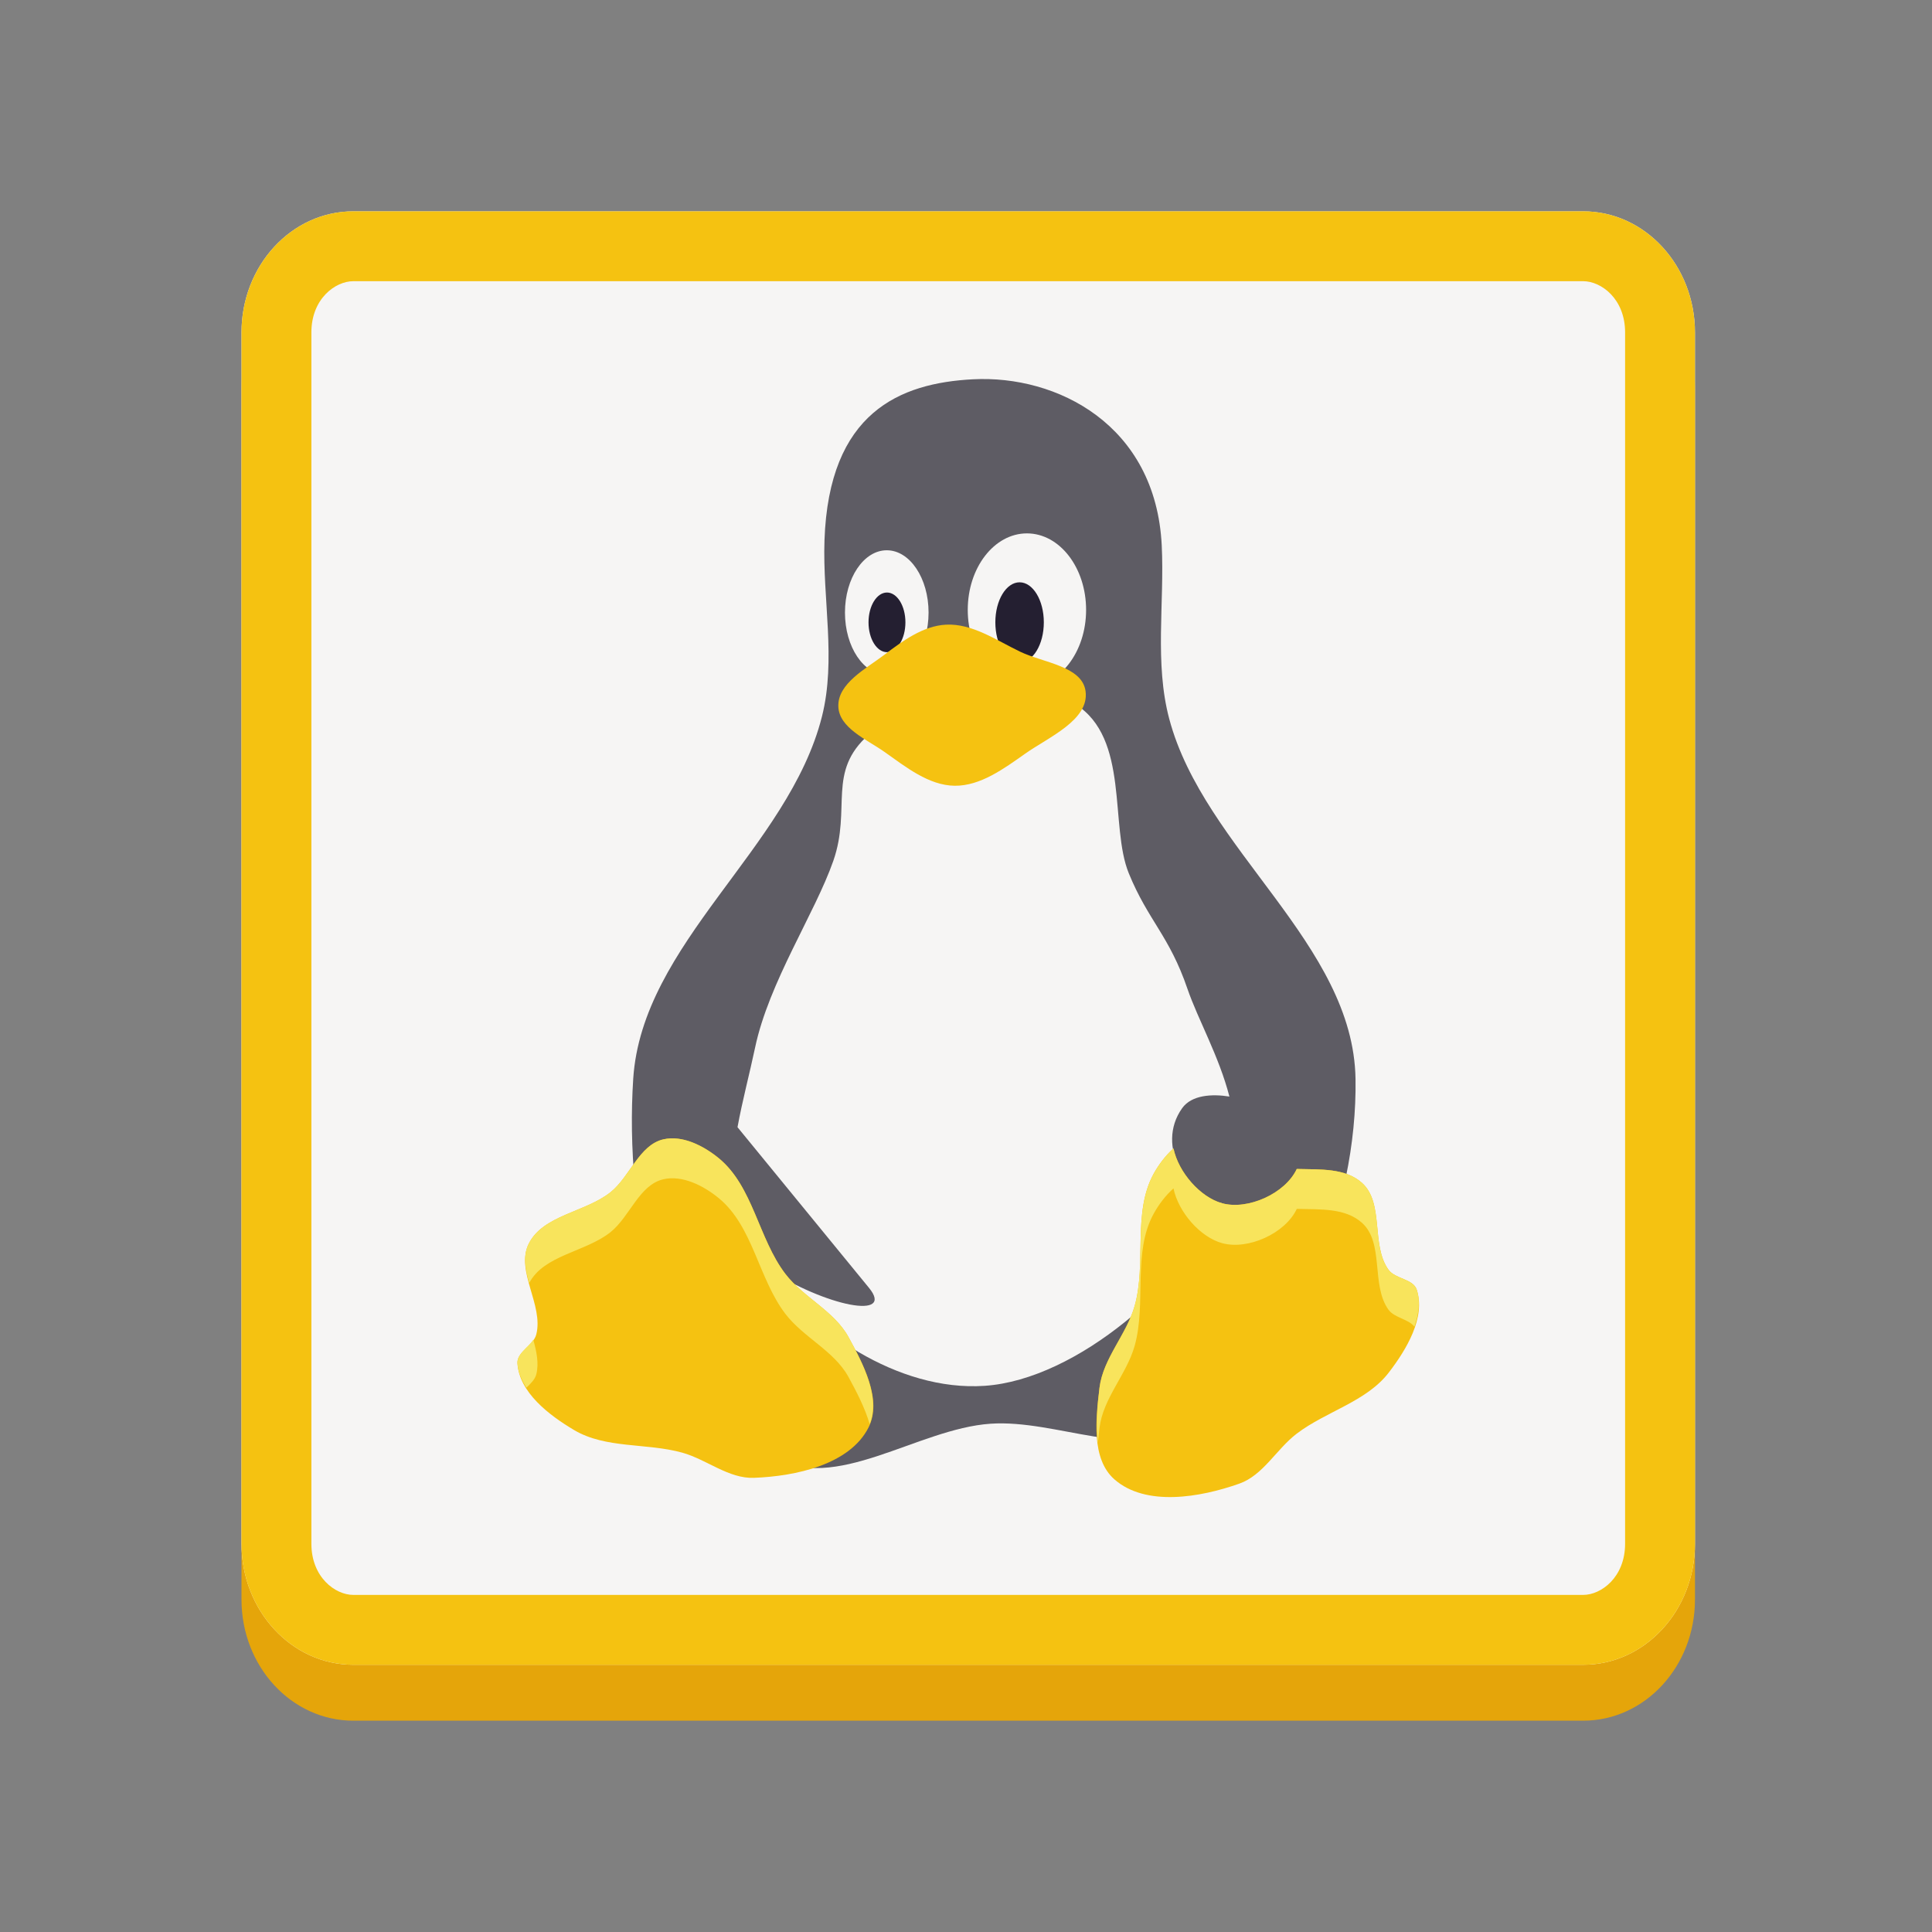 <svg width="128" height="128" viewBox="0 0 128 128" fill="none" xmlns="http://www.w3.org/2000/svg">
<rect x="0" y="0" width="128" height="128" fill="#808080" stroke="none"/>
<g id="preferences-system-linux">
<path id="Vector" d="M104.889 17.704H23.407C19.316 17.704 16 21.297 16 25.728V105.975C16 110.407 19.316 114 23.407 114H104.889C108.98 114 112.296 110.407 112.296 105.975V25.728C112.296 21.297 108.98 17.704 104.889 17.704Z" fill="url(#paint0_linear)"/>
<path id="Vector_2" d="M104.889 14H23.407C19.316 14 16 17.593 16 22.025V102.272C16 106.703 19.316 110.296 23.407 110.296H104.889C108.98 110.296 112.296 106.703 112.296 102.272V22.025C112.296 17.593 108.98 14 104.889 14Z" fill="url(#paint1_linear)"/>
<path id="Vector (Stroke)" fill-rule="evenodd" clip-rule="evenodd" d="M104.889 18.63H23.407C22.215 18.63 20.63 19.794 20.63 22.025V102.272C20.63 104.502 22.215 105.667 23.407 105.667H104.889C106.081 105.667 107.667 104.502 107.667 102.272V22.025C107.667 19.794 106.081 18.63 104.889 18.63ZM23.407 14H104.889C108.98 14 112.296 17.593 112.296 22.025V102.272C112.296 106.703 108.98 110.296 104.889 110.296H23.407C19.316 110.296 16 106.703 16 102.272V22.025C16 17.593 19.316 14 23.407 14Z" fill="url(#paint2_linear)"/>
<g id="linux">
<path id="Vector_3" d="M54.457 47.47C55.409 43.698 54.491 39.687 54.624 35.798C54.915 27.306 59.629 25.38 64.462 25.129C70.007 24.838 76.571 28.123 76.968 36.134C77.156 39.968 76.478 43.928 77.468 47.637C79.772 56.288 89.664 62.534 89.807 71.481C89.939 79.984 86.023 90.005 78.801 94.492C75.071 96.809 70.01 94.029 65.626 94.325C60.751 94.659 55.327 98.989 51.121 96.495C43.486 91.963 41.38 80.344 41.952 71.481C42.534 62.476 52.248 56.222 54.457 47.47V47.47Z" fill="url(#paint3_linear)"/>
<path id="Vector_4" d="M68.037 45.476C70.202 45.476 71.957 43.206 71.957 40.407C71.957 37.607 70.202 35.338 68.037 35.338C65.871 35.338 64.116 37.607 64.116 40.407C64.116 43.206 65.871 45.476 68.037 45.476Z" fill="url(#paint4_linear)"/>
<path id="Vector_5" d="M58.751 44.711C60.28 44.711 61.52 42.863 61.52 40.584C61.52 38.305 60.28 36.457 58.751 36.457C57.221 36.457 55.981 38.305 55.981 40.584C55.981 42.863 57.221 44.711 58.751 44.711Z" fill="url(#paint5_linear)"/>
<path id="Vector_6" d="M67.55 43.886C68.437 43.886 69.156 42.698 69.156 41.232C69.156 39.767 68.437 38.579 67.55 38.579C66.663 38.579 65.944 39.767 65.944 41.232C65.944 42.698 66.663 43.886 67.55 43.886Z" fill="url(#paint6_linear)"/>
<path id="Vector_7" d="M58.764 43.208C59.439 43.208 59.986 42.324 59.986 41.232C59.986 40.141 59.439 39.256 58.764 39.256C58.089 39.256 57.542 40.141 57.542 41.232C57.542 42.324 58.089 43.208 58.764 43.208Z" fill="url(#paint7_linear)"/>
<path id="Vector_8" d="M67.518 45.632C67.038 45.609 66.556 45.613 66.076 45.642C62.822 45.833 59.335 47.111 57.574 48.658C54.753 51.137 56.425 53.547 55.211 57.029C53.997 60.51 50.941 65.066 50.026 69.41C49.655 71.164 49.184 72.918 48.862 74.68L57.574 85.325C59.285 87.415 54.819 86.64 50.666 83.95C53.613 88.095 59.46 92.204 65.232 91.815C71.38 91.402 78.64 84.973 80.963 79.717C78.709 79.336 76.518 75.944 78.322 73.418C78.949 72.542 80.296 72.465 81.452 72.65C80.756 69.957 79.37 67.545 78.674 65.518C77.468 61.984 76.066 60.994 74.785 57.857C73.502 54.719 74.857 48.915 71.246 46.656C70.23 46.02 68.931 45.703 67.518 45.632V45.632Z" fill="url(#paint8_linear)"/>
<path id="Vector_9" d="M40.452 78.987C41.74 77.955 42.343 75.857 43.952 75.484C45.211 75.193 46.624 75.915 47.621 76.735C49.899 78.608 50.245 82.063 52.039 84.407C53.235 85.965 55.261 86.852 56.208 88.574C57.195 90.373 58.468 92.749 57.542 94.577C56.293 97.04 52.716 97.804 49.954 97.91C48.277 97.976 46.819 96.693 45.203 96.243C42.848 95.587 40.131 95.992 38.033 94.743C36.372 93.757 34.404 92.254 34.282 90.325C34.232 89.563 35.346 89.148 35.531 88.407C36.023 86.46 34.137 84.201 35.031 82.402C35.983 80.492 38.782 80.32 40.452 78.987V78.987Z" fill="url(#paint9_linear)"/>
<path id="Vector_10" d="M77.746 76.087C77.214 76.563 76.764 77.164 76.436 77.759C75.013 80.344 75.973 83.685 75.174 86.524C74.64 88.415 73.087 89.989 72.846 91.936C72.595 93.973 72.291 96.651 73.828 98.008C75.902 99.833 79.508 99.217 82.111 98.294C83.695 97.733 84.571 96.003 85.907 94.987C87.849 93.505 90.524 92.87 92.01 90.936C93.188 89.402 94.463 87.28 93.862 85.444C93.624 84.719 92.439 84.743 91.992 84.124C90.815 82.497 91.727 79.706 90.233 78.367C89.121 77.375 87.489 77.489 85.912 77.447C85.15 79.079 82.669 80.19 80.963 79.717C79.518 79.314 78.079 77.672 77.746 76.087V76.087Z" fill="url(#paint10_linear)"/>
<path id="Vector_11" d="M62.669 41.386C64.412 41.293 66.015 42.423 67.589 43.177C69.111 43.909 71.709 44.129 71.923 45.804C72.169 47.706 69.489 48.828 67.923 49.931C66.523 50.917 64.962 52.074 63.253 52.058C61.526 52.039 59.997 50.801 58.584 49.806C57.42 48.986 55.587 48.23 55.542 46.804C55.491 45.28 57.367 44.309 58.584 43.386C59.79 42.47 61.156 41.465 62.669 41.386V41.386Z" fill="url(#paint11_linear)"/>
<path id="Vector_12" d="M44.917 75.442C44.595 75.399 44.269 75.414 43.952 75.484C42.343 75.857 41.737 77.955 40.449 78.987C38.78 80.32 35.981 80.495 35.028 82.402C34.631 83.201 34.811 84.095 35.06 85.008C36.034 83.14 38.793 82.955 40.449 81.632C41.737 80.6 42.343 78.502 43.952 78.129C45.211 77.838 46.624 78.561 47.621 79.381C49.899 81.254 50.245 84.709 52.039 87.053C53.235 88.614 55.261 89.495 56.208 91.217C56.724 92.159 57.301 93.259 57.618 94.354C58.346 92.558 57.156 90.302 56.208 88.571C55.261 86.852 53.235 85.965 52.039 84.407C50.245 82.063 49.899 78.608 47.621 76.735C46.872 76.119 45.894 75.561 44.917 75.442V75.442ZM35.333 88.764C34.965 89.296 34.242 89.696 34.285 90.325C34.322 90.907 34.56 91.436 34.875 91.939C35.153 91.669 35.444 91.397 35.531 91.053C35.716 90.32 35.547 89.542 35.333 88.764ZM77.746 76.09C77.214 76.566 76.767 77.161 76.439 77.756C75.016 80.341 75.971 83.688 75.172 86.526C74.637 88.418 73.087 89.989 72.846 91.936C72.706 93.074 72.587 94.389 72.743 95.585C72.777 95.246 72.806 94.897 72.849 94.579C73.087 92.635 74.637 91.061 75.172 89.172C75.971 86.333 75.013 82.987 76.439 80.402C76.767 79.807 77.214 79.211 77.746 78.735C78.079 80.32 79.518 81.96 80.963 82.36C82.669 82.836 85.153 81.725 85.915 80.092C87.492 80.135 89.121 80.021 90.233 81.013C91.727 82.352 90.815 85.14 91.989 86.77C92.386 87.317 93.331 87.391 93.709 87.899C93.989 87.074 94.119 86.235 93.86 85.447C93.621 84.722 92.436 84.743 91.989 84.124C90.812 82.497 91.727 79.706 90.233 78.368C89.121 77.375 87.492 77.489 85.915 77.447C85.153 79.079 82.669 80.19 80.963 79.717C79.518 79.315 78.079 77.674 77.746 76.09V76.09Z" fill="url(#paint12_linear)"/>
</g>
</g>
<defs>
<linearGradient id="paint0_linear" x1="16" y1="65.852" x2="112.296" y2="65.852" gradientUnits="userSpaceOnUse">
<stop stop-color="#E5A50A"/>
</linearGradient>
<linearGradient id="paint1_linear" x1="16" y1="62.148" x2="112.296" y2="62.148" gradientUnits="userSpaceOnUse">
<stop stop-color="#F6F5F4"/>
</linearGradient>
<linearGradient id="paint2_linear" x1="16" y1="62.148" x2="112.296" y2="62.148" gradientUnits="userSpaceOnUse">
<stop stop-color="#F5C211"/>
</linearGradient>
<linearGradient id="paint3_linear" x1="41.863" y1="61.188" x2="89.81" y2="61.188" gradientUnits="userSpaceOnUse">
<stop stop-color="#5E5C64"/>
</linearGradient>
<linearGradient id="paint4_linear" x1="64.116" y1="40.407" x2="71.957" y2="40.407" gradientUnits="userSpaceOnUse">
<stop stop-color="#F6F5F4"/>
</linearGradient>
<linearGradient id="paint5_linear" x1="55.981" y1="40.584" x2="61.52" y2="40.584" gradientUnits="userSpaceOnUse">
<stop stop-color="#F6F5F4"/>
</linearGradient>
<linearGradient id="paint6_linear" x1="65.944" y1="41.232" x2="69.156" y2="41.232" gradientUnits="userSpaceOnUse">
<stop stop-color="#241F31"/>
</linearGradient>
<linearGradient id="paint7_linear" x1="57.542" y1="41.232" x2="59.986" y2="41.232" gradientUnits="userSpaceOnUse">
<stop stop-color="#241F31"/>
</linearGradient>
<linearGradient id="paint8_linear" x1="48.862" y1="68.729" x2="81.452" y2="68.729" gradientUnits="userSpaceOnUse">
<stop stop-color="#F6F5F4"/>
</linearGradient>
<linearGradient id="paint9_linear" x1="34.281" y1="86.665" x2="57.863" y2="86.665" gradientUnits="userSpaceOnUse">
<stop stop-color="#F5C211"/>
</linearGradient>
<linearGradient id="paint10_linear" x1="72.64" y1="87.636" x2="94.016" y2="87.636" gradientUnits="userSpaceOnUse">
<stop stop-color="#F5C211"/>
</linearGradient>
<linearGradient id="paint11_linear" x1="55.541" y1="46.719" x2="71.939" y2="46.719" gradientUnits="userSpaceOnUse">
<stop stop-color="#F5C211"/>
</linearGradient>
<linearGradient id="paint12_linear" x1="34.283" y1="85.501" x2="94" y2="85.501" gradientUnits="userSpaceOnUse">
<stop stop-color="#F8E45C"/>
</linearGradient>
</defs>
</svg>
